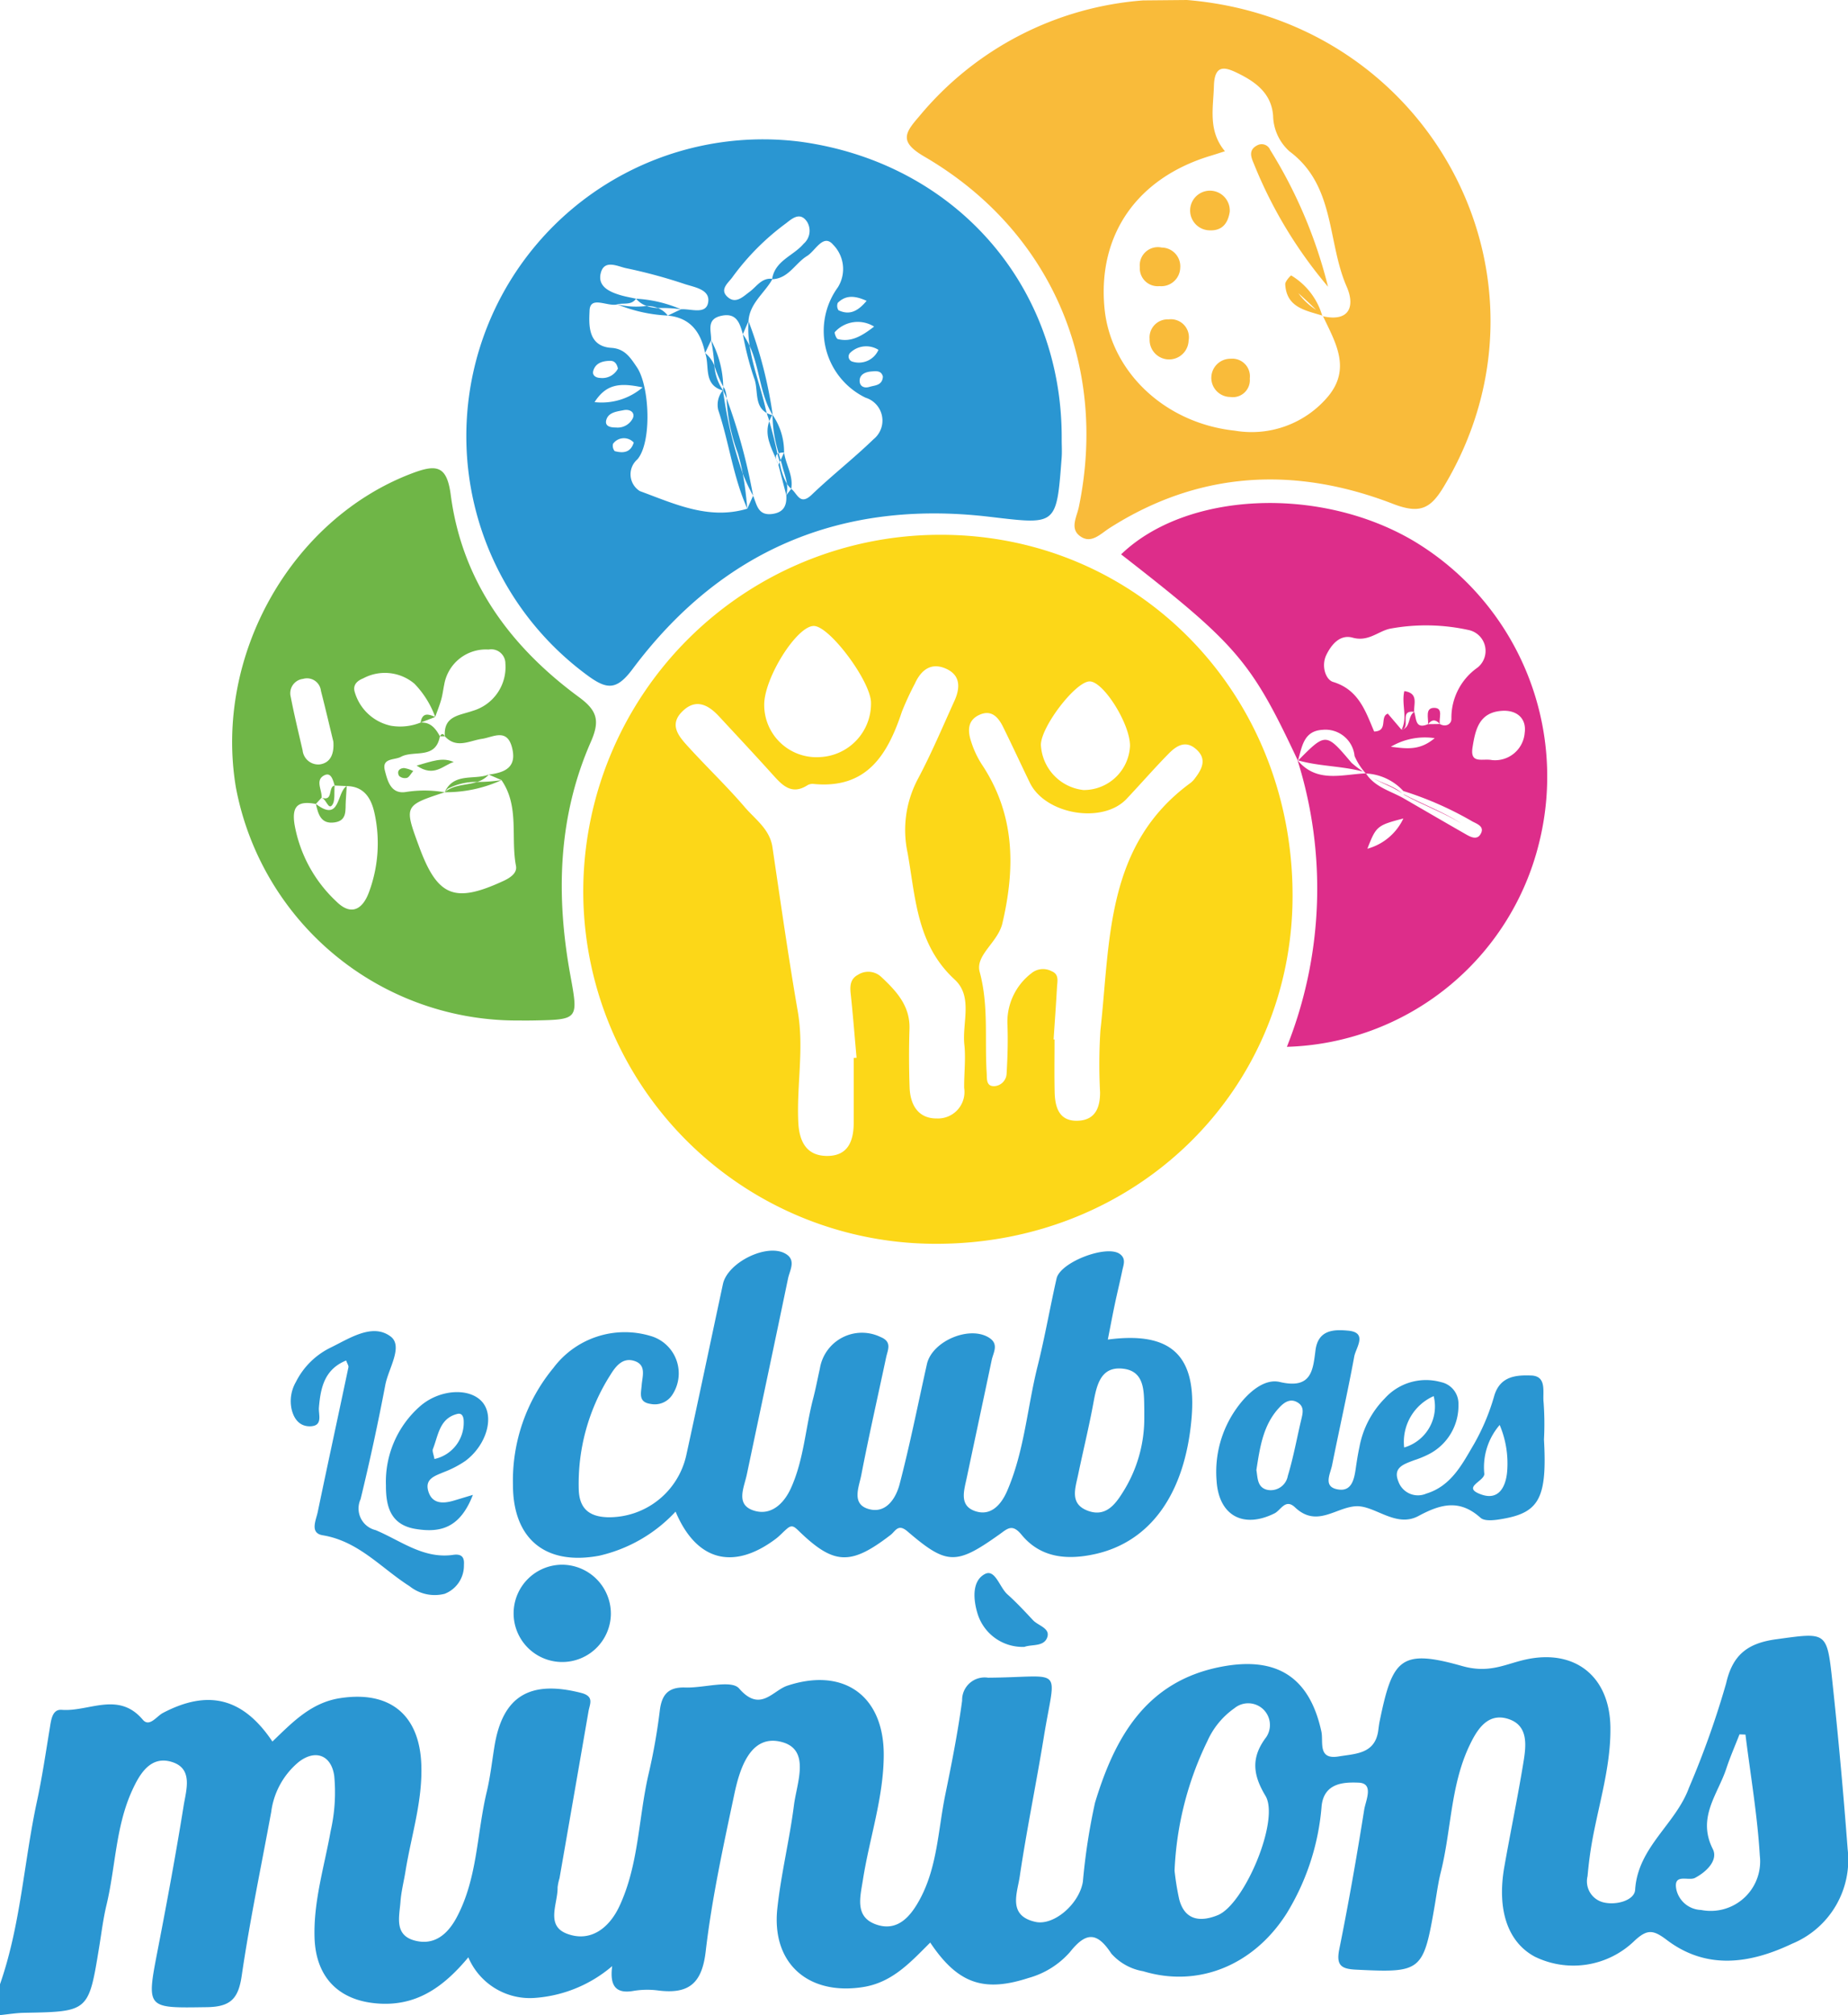 <svg xmlns="http://www.w3.org/2000/svg" viewBox="0 0 137.607 150"><defs><style>.a{fill:#2a96d2;}.b{fill:#f9bb3a;}.c{fill:#fcd718;}.d{fill:#6fb647;}.e{fill:#dd2d8a;}</style></defs><path class="a" d="M137.58,137.631q-.474-6.294-1.149-12.572c-.395-3.659-.441-3.544-4.182-3.034-2.104.287-3.233,1.146-3.716,3.277a65.869,65.869,0,0,1-2.765,7.767c-.99,2.726-3.81,4.416-4.012,7.607-.049.769-1.368,1.166-2.346.935a1.613,1.613,0,0,1-1.197-1.955c.082-.911.198-1.823.364-2.722.511-2.779,1.377-5.509,1.338-8.365-.052-3.779-2.622-5.81-6.23-5.055-1.564.327-2.744,1.088-4.816.499-4.601-1.307-5.184-.507-6.135,4.104-.046.225-.073.454-.103.681-.232,1.776-1.711,1.739-2.946,1.947-1.591.268-1.125-1.084-1.291-1.85-.874-4.025-3.284-5.608-7.397-4.838-5.644,1.056-7.983,5.26-9.459,10.131a46.127,46.127,0,0,0-.904,5.884c-.272,1.654-2.158,3.289-3.529,2.988-2.089-.46-1.357-2.136-1.175-3.367.516-3.479,1.232-6.927,1.797-10.4.88-5.416,1.575-4.448-4.152-4.409a1.678,1.678,0,0,0-1.933,1.707c-.316,2.347-.777,4.677-1.253,6.999-.535,2.611-.586,5.351-1.882,7.766-.677,1.262-1.647,2.455-3.248,1.905-1.63-.559-1.209-2.026-1.003-3.337.485-3.093,1.535-6.093,1.55-9.263.021-4.437-2.98-6.569-7.175-5.183-1.102.364-2.02,2.027-3.598.206-.582-.671-2.632-.022-4.009-.069-1.261-.043-1.753.523-1.896,1.736a44.275,44.275,0,0,1-.842,4.741c-.75,3.266-.718,6.717-2.167,9.809-.739,1.577-2.114,2.707-3.888,2.046-1.636-.609-.684-2.246-.711-3.459a3.7,3.7,0,0,1,.142-.672q1.084-6.214,2.16-12.43c.096-.555.451-1.116-.555-1.372-3.816-.973-5.841.239-6.449,3.981-.184,1.132-.31,2.279-.576,3.392-.742,3.11-.68,6.414-2.23,9.328-.668,1.257-1.67,2.132-3.146,1.731-1.532-.416-1.126-1.787-1.045-2.894.056-.759.252-1.507.373-2.262.424-2.636,1.276-5.199,1.179-7.926-.132-3.728-2.348-5.53-6.053-4.957-2.172.336-3.566,1.82-5.035,3.229-2.192-3.267-4.791-3.894-8.157-2.127-.47.247-1.002,1.084-1.496.501-1.819-2.147-4.028-.573-6.035-.735-.72-.058-.793.781-.895,1.399-.299,1.811-.565,3.631-.952,5.423C1.776,138.621,1.542,143.293,0,147.701V150c.602-.06,1.203-.161,1.806-.172,4.793-.085,4.792-.08,5.573-4.858.173-1.057.301-2.125.55-3.164.675-2.82.678-5.801,1.89-8.483.565-1.25,1.396-2.718,3.061-2.14,1.508.524.977,2.093.794,3.234-.569,3.548-1.224,7.083-1.907,10.611-.879,4.54-.906,4.445,3.634,4.381,1.766-.025,2.347-.626,2.597-2.336.598-4.083,1.451-8.128,2.196-12.189a5.791,5.791,0,0,1,2.057-3.733c1.243-.959,2.422-.497,2.638,1.048a13.033,13.033,0,0,1-.269,4.106c-.469,2.631-1.281,5.215-1.198,7.926.092,3.038,1.897,4.776,4.924,4.918,2.796.132,4.751-1.322,6.527-3.45a4.981,4.981,0,0,0,4.841,3.028,9.949,9.949,0,0,0,5.871-2.374c-.209,1.574.352,2.071,1.627,1.838a6.226,6.226,0,0,1,1.835-.019c2.217.266,3.221-.502,3.5-2.906.458-3.939,1.313-7.839,2.136-11.727.398-1.878,1.178-4.359,3.366-3.906,2.376.492,1.289,3.028,1.071,4.741-.328,2.574-.96,5.113-1.238,7.69-.441,4.095,2.315,6.494,6.397,5.846,2.185-.347,3.542-1.871,4.988-3.311,2.049,3.063,3.982,3.721,7.321,2.636a6.361,6.361,0,0,0,3.081-1.924c1.208-1.525,2.026-1.502,3.083.109a4.091,4.091,0,0,0,2.376,1.315c4.092,1.241,8.216-.434,10.673-4.294a17.969,17.969,0,0,0,2.609-7.997c.181-1.789,1.761-1.783,2.747-1.748,1.18.042.534,1.33.425,2.013-.552,3.474-1.159,6.941-1.856,10.388-.24,1.188.133,1.464,1.232,1.519,4.893.242,5.027.155,5.876-4.784.142-.829.249-1.667.453-2.48.778-3.107.719-6.407,2.109-9.366.563-1.198,1.352-2.525,2.901-2.036,1.563.494,1.338,2.041,1.128,3.317-.422,2.565-.953,5.112-1.405,7.673-.57,3.227.251,5.621,2.255,6.705a6.533,6.533,0,0,0,7.448-1.191c.937-.864,1.384-.811,2.388-.05,2.979,2.258,6.221,1.764,9.342.278A6.757,6.757,0,0,0,137.58,137.631Zm-43.35-3.954c1.083,1.798-1.567,8.077-3.555,8.885-1.269.516-2.47.412-2.877-1.22a20.178,20.178,0,0,1-.337-2.088,24.269,24.269,0,0,1,2.441-9.645,5.954,5.954,0,0,1,2.02-2.455,1.617,1.617,0,0,1,2.369,2.149C93.172,130.78,93.25,132.05,94.23,133.677Zm32.429,8.496a1.953,1.953,0,0,1-1.826-1.49c-.277-1.289.892-.641,1.378-.896.904-.474,1.737-1.343,1.328-2.152-1.186-2.346.372-4.06,1.009-5.992.284-.861.65-1.695.98-2.541l.444.016c.371,3.002.89,5.996,1.068,9.01A3.682,3.682,0,0,1,126.66,142.172Z"/><path class="a" d="M44.615,115.804a11.142,11.142,0,0,0,5.69-3.283c1.545,3.675,4.294,4.395,7.447,2.037.305-.228.56-.521.852-.767.348-.293.513-.184.865.158,2.633,2.557,3.874,2.591,6.839.314.382-.293.56-.875,1.268-.268,2.931,2.513,3.619,2.514,6.836.227.597-.424.954-.833,1.653.018,1.418,1.727,3.388,1.898,5.449,1.447,4.149-.908,6.708-4.483,7.206-10.042.422-4.705-1.45-6.562-6.229-5.931.201-1.019.355-1.845.529-2.667.173-.822.376-1.638.546-2.461.088-.429.309-.888-.183-1.244-.979-.707-4.43.602-4.708,1.826-.491,2.162-.868,4.351-1.407,6.501-.78,3.108-.988,6.361-2.282,9.332-.4.919-1.133,1.843-2.276,1.513-1.331-.384-.926-1.547-.722-2.516.615-2.917,1.243-5.832,1.855-8.75.118-.561.548-1.18-.163-1.652-1.452-.964-4.275.221-4.66,1.948-.666,2.983-1.261,5.985-2.034,8.94-.266,1.016-.982,2.187-2.252,1.859-1.372-.354-.773-1.648-.6-2.542.565-2.928,1.229-5.836,1.848-8.753.121-.568.468-1.165-.409-1.522a3.176,3.176,0,0,0-4.525,2.354c-.168.746-.309,1.499-.502,2.238-.577,2.213-.692,4.544-1.651,6.657-.513,1.132-1.446,2.033-2.676,1.695-1.499-.413-.82-1.708-.608-2.715,1.022-4.862,2.058-9.721,3.068-14.585.129-.622.633-1.378-.198-1.852-1.383-.789-4.305.659-4.649,2.263-.914,4.26-1.805,8.525-2.738,12.781a5.893,5.893,0,0,1-5.817,4.579c-1.42-.032-2.139-.662-2.182-2.067a15.082,15.082,0,0,1,2.34-8.505c.398-.647.925-1.364,1.826-1.056.885.302.57,1.138.52,1.793-.047.614-.264,1.265.664,1.398a1.556,1.556,0,0,0,1.6-.653,2.896,2.896,0,0,0-1.641-4.416A6.647,6.647,0,0,0,41.205,101.828a13.173,13.173,0,0,0-3.009,8.705C38.199,114.559,40.619,116.551,44.615,115.804ZM80.28,109.777c.371-1.782.807-3.552,1.137-5.342.248-1.344.543-2.767,2.249-2.548,1.56.201,1.515,1.659,1.539,2.893.004.228.001.456.002.685a10.298,10.298,0,0,1-1.601,5.62c-.566.908-1.277,1.837-2.554,1.39C79.62,111.974,80.066,110.806,80.28,109.777Z"/><path class="a" d="M94.908,112.649c.467-.233.807-1.125,1.523-.445,1.622,1.539,3.042-.009,4.543-.083,1.405-.069,2.962,1.633,4.645.728,1.648-.886,3.057-1.277,4.623.13.341.306,1.192.167,1.776.059,2.62-.483,3.187-1.617,2.951-5.883a22.277,22.277,0,0,0-.027-2.749c-.094-.749.279-1.976-.929-2.017-1.068-.036-2.305.018-2.747,1.51a16.098,16.098,0,0,1-1.503,3.586c-.878,1.492-1.694,3.13-3.565,3.698a1.545,1.545,0,0,1-2.075-.917c-.424-1.046.443-1.285,1.164-1.566a7.473,7.473,0,0,0,1.056-.427,4.054,4.054,0,0,0,2.257-3.721,1.638,1.638,0,0,0-1.307-1.672,4.129,4.129,0,0,0-4.186,1.222,6.941,6.941,0,0,0-1.88,3.611c-.113.523-.196,1.053-.272,1.583-.114.79-.291,1.715-1.267,1.583-1.221-.165-.63-1.151-.495-1.825.539-2.697,1.151-5.379,1.649-8.083.12-.652,1.031-1.788-.467-1.921-.971-.086-2.217-.115-2.419,1.457-.19,1.484-.289,2.924-2.662,2.364-1.179-.278-2.401.826-3.198,1.938a8.134,8.134,0,0,0-1.506,5.412C90.751,112.807,92.566,113.816,94.908,112.649Zm15.614-2.974a4.827,4.827,0,0,1,1.148-3.604,7.356,7.356,0,0,1,.552,3.519c-.108,1.095-.626,2.101-1.892,1.666C108.737,110.709,110.613,110.258,110.522,109.675Zm-3.766-5.751a3.18,3.18,0,0,1-2.198,3.824A3.722,3.722,0,0,1,106.756,103.924Zm-11.498.852c.364-.389.834-.728,1.4-.358.47.307.351.775.242,1.233-.334,1.403-.587,2.829-1.005,4.206a1.289,1.289,0,0,1-1.551,1.038c-.735-.187-.691-.899-.79-1.472C93.817,107.749,94.045,106.074,95.259,104.777Z"/><path class="a" d="M23.084,106.17c.996-.015.619-.875.664-1.4.126-1.486.416-2.839,2.026-3.498.084.237.196.386.171.506-.756,3.589-1.537,7.173-2.284,10.764-.128.617-.615,1.578.371,1.74,2.678.441,4.359,2.453,6.465,3.79a2.993,2.993,0,0,0,2.607.569,2.249,2.249,0,0,0,1.441-2.156c.042-.52-.128-.842-.794-.745-2.218.321-3.9-1.054-5.782-1.842a1.655,1.655,0,0,1-1.12-2.3q1.03-4.231,1.843-8.512c.233-1.224,1.359-2.887.383-3.609-1.356-1.004-3.05.153-4.48.847a5.675,5.675,0,0,0-2.562,2.547,2.851,2.851,0,0,0-.327,1.992C21.866,105.6,22.295,106.182,23.084,106.17Z"/><path class="a" d="M30.941,113.81c1.849.304,3.313-.058,4.272-2.536-.784.236-1.123.341-1.464.44-.815.235-1.599.211-1.865-.741-.252-.905.524-1.118,1.168-1.394a7.629,7.629,0,0,0,1.611-.838c1.599-1.207,2.169-3.326,1.241-4.388-.941-1.076-3.155-.943-4.602.304a7.478,7.478,0,0,0-2.564,5.912C28.733,112.074,29.041,113.497,30.941,113.81Zm1.296-5.954c.402-1.005.475-2.268,1.81-2.605.415-.105.483.309.483.577a2.768,2.768,0,0,1-2.18,2.777C32.293,108.267,32.17,108.023,32.237,107.855Z"/><path class="a" d="M41.903,116.474a3.621,3.621,0,1,0,3.584,3.676A3.647,3.647,0,0,0,41.903,116.474Z"/><path class="a" d="M75.011,118.675c-.586-.524-.911-1.917-1.683-1.503-.964.518-.856,1.886-.545,2.916A3.508,3.508,0,0,0,76.281,122.59c.542-.205,1.471.01,1.707-.733.211-.665-.683-.844-1.067-1.254C76.304,119.942,75.684,119.277,75.011,118.675Z"/><path class="b" d="M88.381,0q-1.632.015-3.263.03A23.994,23.994,0,0,0,68.439,8.67c-1.083,1.248-1.486,1.893.394,2.989,9.39,5.472,13.699,15.453,11.501,26.08-.15.728-.672,1.579.056,2.143.846.656,1.535-.131,2.237-.579,6.713-4.278,13.844-4.596,21.095-1.799,2.007.774,2.799.369,3.794-1.291C116.761,20.805,106.585,1.505,88.381,0ZM98.519,23.545c.904,1.917,2.089,3.838.415,5.914a7.429,7.429,0,0,1-6.992,2.598c-5.228-.557-9.255-4.418-9.699-9.127-.516-5.468,2.439-9.696,7.924-11.34.281-.084.56-.177,1.044-.331-1.273-1.533-.867-3.194-.819-4.867.046-1.628.838-1.402,1.758-.953,1.337.652,2.525,1.5,2.649,3.18a3.66,3.66,0,0,0,1.223,2.651c3.421,2.546,2.797,6.74,4.257,10.07C100.891,22.735,100.54,23.985,98.519,23.545Z"/><path class="b" d="M93.624,10.815c-.679.343-.472.882-.258,1.374a33.381,33.381,0,0,0,5.522,9.154,35.304,35.304,0,0,0-4.304-10.179A.686.686,0,0,0,93.624,10.815Z"/><path class="b" d="M87.883,19.933a1.396,1.396,0,0,0-1.375-1.505,1.351,1.351,0,0,0-1.633,1.457,1.332,1.332,0,0,0,1.463,1.414A1.412,1.412,0,0,0,87.883,19.933Z"/><path class="b" d="M87.012,23.774a1.346,1.346,0,0,0-1.408,1.47,1.452,1.452,0,1,0,2.902.119A1.345,1.345,0,0,0,87.012,23.774Z"/><path class="b" d="M91.569,15.763a1.476,1.476,0,1,0-1.492,1.383C90.988,17.184,91.435,16.645,91.569,15.763Z"/><path class="b" d="M91.638,26.704a1.423,1.423,0,0,0-.034,2.846,1.269,1.269,0,0,0,1.459-1.375A1.312,1.312,0,0,0,91.638,26.704Z"/><path class="b" d="M96.146,20.505c-.026-.015-.456.433-.444.652.089,1.735,1.505,1.944,2.753,2.334A5.174,5.174,0,0,0,96.146,20.505Zm.529,1.319c.455.398.894.813,1.323,1.237A4.896,4.896,0,0,1,96.675,21.824Z"/><path class="b" d="M98.471,23.535l.029-.03-.045-.014Z"/><path class="c" d="M69.885,39.81a26.575,26.575,0,0,0-26.453,26.256A26.247,26.247,0,0,0,69.706,92.586c14.859.012,26.52-11.357,26.542-25.878C96.271,51.572,84.65,39.715,69.885,39.81Zm11.234,10.913c1.021-.043,3.041,3.165,3.024,4.802a3.443,3.443,0,0,1-3.467,3.283A3.566,3.566,0,0,1,77.507,55.435C77.532,54.074,80.067,50.767,81.119,50.723Zm-20.505-4.127c1.174.035,4.191,4.076,4.243,5.684A3.984,3.984,0,0,1,61.072,56.355a3.892,3.892,0,0,1-4.167-3.872C56.886,50.472,59.351,46.559,60.614,46.596Zm11.194,31.171c.114,1.057-.026,2.14-.015,3.211a1.972,1.972,0,0,1-2.027,2.277c-1.39.017-1.988-1.01-2.034-2.3-.051-1.453-.055-2.911-.009-4.364.055-1.731-.995-2.833-2.122-3.889a1.412,1.412,0,0,0-1.717-.138c-.555.294-.604.799-.541,1.381.17,1.595.295,3.195.439,4.793l-.211.009c0,1.607.003,3.213-.001,4.82-.003,1.378-.431,2.505-2.031,2.478C59.987,86.018,59.507,84.879,59.443,83.535c-.13-2.745.441-5.481-.037-8.242-.704-4.065-1.283-8.151-1.888-12.233-.199-1.341-1.277-2.063-2.052-2.968-1.343-1.568-2.847-2.998-4.237-4.527-.67-.737-1.426-1.592-.445-2.584,1.002-1.014,1.935-.543,2.756.343,1.353,1.46,2.714,2.912,4.045,4.391.704.782,1.392,1.467,2.527.744a.747.747,0,0,1,.443-.106c4.0.4,5.542-2.18,6.606-5.386a22.189,22.189,0,0,1,.963-2.08c.48-1.06,1.257-1.617,2.376-1.084,1.052.501.986,1.449.569,2.369-.885,1.949-1.718,3.927-2.722,5.814a8.088,8.088,0,0,0-.763,5.507c.599,3.372.681,6.824,3.503,9.422C72.472,74.188,71.632,76.132,71.808,77.767ZM88.975,57.941a1.645,1.645,0,0,1-.317.332c-6.362,4.642-5.973,11.757-6.719,18.434a39.648,39.648,0,0,0-.025,4.595c.006,1.118-.34,2.045-1.589,2.12-1.444.087-1.767-.964-1.793-2.137-.029-1.302-.007-2.605-.007-3.908l-.071-.004c.086-1.298.181-2.596.253-3.895.024-.438.173-.955-.401-1.183a1.356,1.356,0,0,0-1.507.154,4.555,4.555,0,0,0-1.783,3.799c.05,1.22.009,2.447-.061,3.667a.977.977,0,0,1-.872.934c-.675.05-.586-.558-.612-.977-.158-2.504.159-5.005-.521-7.525-.339-1.257,1.354-2.186,1.69-3.618.985-4.199.928-8.146-1.546-11.85a7.011,7.011,0,0,1-.775-1.662c-.257-.766-.304-1.567.574-1.989.92-.442,1.438.151,1.803.89.677,1.372,1.318,2.761,1.985,4.138,1.152,2.379,5.422,3.101,7.205,1.213,1.052-1.114,2.057-2.273,3.131-3.364.549-.558,1.226-1.031,2.011-.37C89.898,56.467,89.53,57.219,88.975,57.941Z"/><path class="d" d="M43.118,51.898c-5.115-3.76-8.707-8.609-9.554-15.056-.288-2.191-1.051-2.302-2.885-1.607-8.993,3.405-14.754,13.584-13.115,23.372A21.294,21.294,0,0,0,38.338,75.963c.46-0.0.919.007,1.379-.002,3.386-.064,3.354-.059,2.745-3.409-1.073-5.91-.916-11.753,1.531-17.324C44.68,53.664,44.488,52.906,43.118,51.898ZM22.564,50.535a1.043,1.043,0,0,1,1.333.889c.339,1.315.647,2.638.925,3.781.074.968-.251,1.593-1.023,1.697a1.171,1.171,0,0,1-1.266-1.05c-.305-1.324-.627-2.644-.884-3.978A1.074,1.074,0,0,1,22.564,50.535Zm4.897,15.913c-.469,1.244-1.315,1.751-2.419.652a10.278,10.278,0,0,1-3.112-5.74c-.213-1.383.273-1.765,1.59-1.516l.429-.469c.039-.559-.48-1.274.154-1.638.547-.314.687.316.816.736l.897.041c1.362.017,1.863,1.013,2.082,2.071A10.436,10.436,0,0,1,27.461,66.449Zm10.002-.862c-3.609,1.665-4.882,1.159-6.247-2.543-1.133-3.072-1.133-3.072,1.894-4.068l.005-.006-.003 0-.002.005a8.864,8.864,0,0,0-2.874-.022c-1.129.186-1.378-.817-1.578-1.599-.243-.951.73-.76,1.192-1.014.96-.526,2.594.229,2.905-1.535-.314-.572-.689-1.059-1.438-1.017l-0,0a4.084,4.084,0,0,1-2.21.236,3.581,3.581,0,0,1-2.686-2.49c-.182-.551.192-.866.625-1.038a3.411,3.411,0,0,1,3.815.4,6.989,6.989,0,0,1,1.545,2.473h0v0c.151-.428.322-.85.446-1.285.104-.367.148-.75.226-1.125a3.145,3.145,0,0,1,3.304-2.607A1.055,1.055,0,0,1,37.633,49.398a3.391,3.391,0,0,1-2.422,3.512c-1.016.355-2.194.374-2.087,1.899.867.948,1.826.326,2.772.188.818-.12,1.851-.815,2.229.643.387,1.492-.54,1.867-1.726,2.018l.943.412-0.0 0.0 0-0c1.351,1.956.673,4.263,1.079,6.385C38.523,64.989,38.001,65.339,37.464,65.587Z"/><path class="d" d="M32.755,54.806q.185-.001.37.004C33.004,54.583,32.88,54.593,32.755,54.806Z"/><path class="d" d="M31.317,53.789h0l1.088-.419C31.896,53.133,31.439,53.027,31.317,53.789Z"/><path class="d" d="M24.918,61.218c.959-.139.783-.935.829-1.585.026-.373.047-.747.07-1.12-.763.448-.452,2.744-2.295,1.331h0v0C23.694,60.601,23.892,61.367,24.918,61.218Z"/><path class="d" d="M35.518,58.207c-.797.259-1.727.184-2.398.758l-.005.006a9.942,9.942,0,0,0,4.227-.899A12.24,12.24,0,0,1,35.518,58.207Z"/><path class="d" d="M33.34,58.716a4.521,4.521,0,0,1,2.178-.509,1.933,1.933,0,0,0,.881-.548h0v0c-1.102.421-2.61-.172-3.287,1.312l.008-.006C33.194,58.882,33.267,58.8,33.34,58.716Z"/><path class="d" d="M24.708,59.959c.278-.308.157-.976.211-1.486-.521.089-.073,1.217-.969.903v0C24.29,59.494,24.442,60.253,24.708,59.959Z"/><path class="d" d="M31.023,56.989c1.316.91,1.994-.049,2.763-.265C32.942,56.344,32.185,56.667,31.023,56.989Z"/><path class="d" d="M29.719,57.758a.641.641,0,0,0,.579.145c.166-.049.277-.286.472-.509a2.344,2.344,0,0,0-.681-.222C29.732,57.185,29.528,57.424,29.719,57.758Z"/><path class="a" d="M79.057,32.701c.068-11.469-7.97-20.596-19.484-22.156A22.093,22.093,0,0,0,43.727,50.263c1.472,1.084,2.184,1.133,3.38-.466,6.618-8.851,15.552-12.614,26.509-11.336,5.065.591,5.049.745,5.437-4.383C79.087,33.622,79.057,33.161,79.057,32.701ZM65.412,26.042a1.593,1.593,0,0,1-1.901.888.396.396,0,0,1-.178-.693A1.711,1.711,0,0,1,65.412,26.042Zm-3.026-.802c-.116-.029-.275-.467-.219-.524a2.301,2.301,0,0,1,2.921-.406C64.088,25.088,63.326,25.472,62.386,25.241Zm2.144-2.846c-.683.82-1.306,1.073-2.092.702a.594.594,0,0,1-.055-.553C62.927,22.002,63.573,21.957,64.53,22.394ZM44.272,29.933c.866-1.343,1.864-1.464,3.577-1.095A4.688,4.688,0,0,1,44.272,29.933Zm-.094-2.337c.173-.586.705-.727,1.254-.737.364-.006.506.261.582.575a1.305,1.305,0,0,1-1.306.699C44.351,28.126,44.079,27.93,44.178,27.596Zm.973,3.649c.169-.562.794-.614,1.292-.714.415-.084.841.118.696.566a1.263,1.263,0,0,1-1.285.724C45.451,31.826,45.006,31.728,45.151,31.245Zm.62,2.334a.62.62,0,0,1-.124-.542.995.995,0,0,1,1.544-.095C46.957,33.707,46.387,33.745,45.771,33.58Zm19.282-.891c-1.482,1.436-3.119,2.712-4.61,4.139-.889.851-1.075-.113-1.528-.437q-.182.234-.365.469c.045.759-.178,1.283-1.045,1.399-1.077.143-1.146-.701-1.426-1.356q-.216.481-.432.963l-0-0.0 0.0 0c-2.872.865-5.447-.374-8-1.308a1.471,1.471,0,0,1-.188-2.361c1.093-1.264.921-5.456-.036-6.863-.487-.716-.893-1.375-1.897-1.439-1.811-.116-1.663-1.824-1.626-2.778.045-1.139,1.345-.266,2.06-.458l.003.001-.003-.001c.47-.131,1.046.089,1.4-.423-.37-.082-.746-.146-1.109-.25-.841-.243-1.758-.645-1.521-1.641.257-1.083,1.294-.497,1.915-.376a38.595,38.595,0,0,1,4.373,1.187c.741.237,1.922.411,1.702,1.407-.191.867-1.297.407-2.014.461l-.001-0.0 0.0 0q-.491.235-.981.47c1.7.159,2.465,1.248,2.78,2.786q.224-.475.447-.949c.029-.692-.386-1.558.735-1.816,1.155-.266,1.402.534,1.629,1.365q.209-.486.419-.972l0.0 0v-0c.082-1.33,1.191-2.076,1.775-3.12l-.017.002-0.0 0.0 0-0-0,0,0-0c.002-.012.005-.023.007-.035-.791-.083-1.154.578-1.68.966-.473.348-1.007.91-1.6.421-.714-.59.049-1.104.337-1.533a18.452,18.452,0,0,1,4-4.006c.478-.381,1.04-.833,1.538-.096a1.278,1.278,0,0,1-.259,1.643c-.752.894-2.119,1.245-2.337,2.604l.029.002-.019.032c1.212-.057,1.703-1.19,2.587-1.732.625-.384,1.204-1.689,1.933-.849a2.573,2.573,0,0,1,.36,3.183A5.525,5.525,0,0,0,64.45,29.603,1.783,1.783,0,0,1,65.053,32.689Zm-.304-3.892c-.446.141-.786-.081-.733-.538.047-.41.451-.57.85-.605.366-.032.759-.086.877.381C65.698,28.707,65.147,28.672,64.749,28.797Z"/><path class="a" d="M57.095,30.743c.035.124.073.247.119.368.024.08.046.16.069.241a2.484,2.484,0,0,1,.222-.449A1.811,1.811,0,0,1,57.095,30.743Z"/><path class="a" d="M53.852,29.075c.087.188.17.377.25.567.001-.031 0-.062.001-.094a1.916,1.916,0,0,0-.152-.623c-.035-.046-.067-.093-.098-.141.001.097.004.193.001.291Z"/><polygon class="a" points="57.494 20.787 57.494 20.787 57.494 20.787 57.53 20.754 57.494 20.787"/><path class="a" d="M53.84,29.071l-.022-.007a1.685,1.685,0,0,0-.336,1.453c.808,2.423,1.109,4.996,2.164,7.347-.078-.882-.177-1.755-.341-2.622A31.093,31.093,0,0,1,53.84,29.071Z"/><path class="a" d="M54.101,29.642a13.366,13.366,0,0,0,.839,4.083,15.118,15.118,0,0,1,.365,1.518,13.511,13.511,0,0,0,.773,1.659h0v0A43.016,43.016,0,0,0,54.101,29.642Z"/><path class="a" d="M55.823,25.756c.754,1.638.747,3.556,1.698,5.121l.001-.001v0l0.0 0.0.017.021a32.458,32.458,0,0,0-1.802-6.991A8.267,8.267,0,0,0,55.823,25.756Z"/><path class="a" d="M56.148,28.137c.344.84-.024,2.073.947,2.607-.026-.09-.05-.179-.073-.27-.35-1.582-.956-3.115-1.199-4.717a5.144,5.144,0,0,0-.506-.878v0A22.623,22.623,0,0,0,56.148,28.137Z"/><path class="a" d="M49.727,23.491h0a1.78,1.78,0,0,0-.731-.561,2.858,2.858,0,0,1-.853-.155,6.061,6.061,0,0,1-2.179-.118,11.226,11.226,0,0,0,3.762.833Z"/><path class="a" d="M48.143,22.776a2.369,2.369,0,0,1,.853.155,10.113,10.113,0,0,1,1.711.091,9.799,9.799,0,0,0-3.346-.787A1.885,1.885,0,0,0,48.143,22.776Z"/><path class="a" d="M53.818,29.065,53.831,29.043a3.641,3.641,0,0,1-.634-1.814,2.274,2.274,0,0,0-.69-.952v0C52.863,27.245,52.338,28.637,53.818,29.065Z"/><path class="a" d="M53.853,28.784a7.626,7.626,0,0,0-.899-3.456,15.841,15.841,0,0,1,.243,1.901A10.019,10.019,0,0,0,53.853,28.784Z"/><path class="a" d="M53.835,29.037l-.004.006.006.009.003.02.011.003Z"/><path class="a" d="M58.384,33.686l-.256.562q.054.188.108.376c.11.465.295.92.36,1.392a1.927,1.927,0,0,0,.321.373C59.087,35.421,58.518,34.596,58.384,33.686Z"/><path class="a" d="M58.594,36.017a4.885,4.885,0,0,1-.538-1.614l-.093.203c-.05-.135-.106-.27-.164-.405a2.738,2.738,0,0,0,.164.405l.586,2.253A2.048,2.048,0,0,0,58.594,36.017Z"/><path class="a" d="M57.521,30.908a10.001,10.001,0,0,0,.462,2.832,1.107,1.107,0,0,1,.401-.053,4.839,4.839,0,0,0-.845-2.789l.002.016Z"/><path class="a" d="M57.894,33.785c-.171-.818-.377-1.629-.611-2.432-.376,1.015.122,1.926.517,2.849C57.752,34.026,57.76,33.877,57.894,33.785Z"/><path class="a" d="M57.521,30.908c0-.01-0-.019,0-.029l-.001-.001-.016.026Z"/><path class="a" d="M57.541,30.913l-.02-.037-0-0v.002C57.528,30.89,57.534,30.902,57.541,30.913Z"/><path class="a" d="M57.894,33.785c.012.056.025.111.036.167.05.147.091.299.127.452l.07-.154c-.049-.17-.097-.339-.144-.509A.415.415,0,0,0,57.894,33.785Z"/><path class="e" d="M100.635,56.778c-1.899-2.245-1.913-2.249-3.966-.175,1.593.454,3.274.407,4.87.845.048.041.097.08.147.119l.008-0-.012-.016A7.493,7.493,0,0,1,100.635,56.778Z"/><polygon class="e" points="96.618 56.59 96.618 56.59 96.618 56.59 96.618 56.59"/><path class="e" d="M101.698,57.573v0l.013.001-.001-.001-.01-.008-.008 0Z"/><path class="e" d="M108.849,61.319c-1.38-.892-2.931-1.457-4.378-2.222.039.028.078.056.116.086C105.979,59.949,107.493,60.481,108.849,61.319Z"/><path class="e" d="M101.731,57.602c.822.616,1.85.87,2.687,1.457-.791-.695-1.902-.813-2.706-1.484l-.001-0Z"/><path class="e" d="M105.199,40.229c-6.999-4.092-16.885-3.62-21.719,1.037,8.628,6.71,9.678,7.93,13.149,15.326l-.011-.003 0.0.001.029.033c.307-1.003.4-2.208,1.815-2.295a2.18,2.18,0,0,1,2.404,1.95,4.648,4.648,0,0,0,.817,1.273l.02.016.004-0-0.0 0.0.006.008.001 0.0.001.001a4.048,4.048,0,0,1,2.781,1.306,25.267,25.267,0,0,1,5.166,2.279c.393.196.932.403.556.972-.257.388-.695.182-1.026-.007-1.581-.903-3.155-1.821-4.731-2.733v0c-.958-.524-2.074-.81-2.729-1.79l-.046-.035c-1.755.077-3.62.73-5.039-.944l-.001.005-.027-.037a31.851,31.851,0,0,1-.794,21.331,19.935,19.935,0,0,0,18.769-15.138A20.432,20.432,0,0,0,105.199,40.229Zm-3.381,22.949c.654-1.683.724-1.741,2.681-2.252A4.184,4.184,0,0,1,101.818,63.178Zm1.749-7.591a4.983,4.983,0,0,1,3.263-.64C105.722,55.879,104.776,55.736,103.567,55.587Zm4.508-2.059c-.001.359-.405.626-.859.366l-.88.011c-.975.41-.856-.416-1.03-.911h0c-.476.295-.259,1.082-.848,1.297a.442.442,0,0,1-.096.03c-.335-.393-.669-.786-1.021-1.198-.629.223.058,1.296-1.017,1.33-.629-1.459-1.129-3.108-3.061-3.692-.548-.166-.905-1.193-.492-2.028.405-.819,1.046-1.519,1.949-1.267,1.179.329,1.913-.491,2.795-.669a14.703,14.703,0,0,1,5.908.115,1.59,1.59,0,0,1,.6,2.781A4.557,4.557,0,0,0,108.076,53.528Zm5.459,1.005a2.213,2.213,0,0,1-2.443,2.045c-.696-.138-1.641.323-1.443-.937.21-1.337.491-2.608,2.177-2.727C112.948,52.834,113.673,53.481,113.535,54.533Z"/><path class="e" d="M104.571,51.444c-.234.966.268,1.963-.209,2.877a.77.77,0,0,0,.096-.03c.552-.241-.278-1.464.848-1.297v0C105.257,52.403,105.655,51.607,104.571,51.444Z"/><path class="e" d="M106.79,52.692c-.69,0-.417.751-.453,1.213.289-.376.582-.354.88-.011h0C107.116,53.463,107.513,52.692,106.79,52.692Z"/></svg>